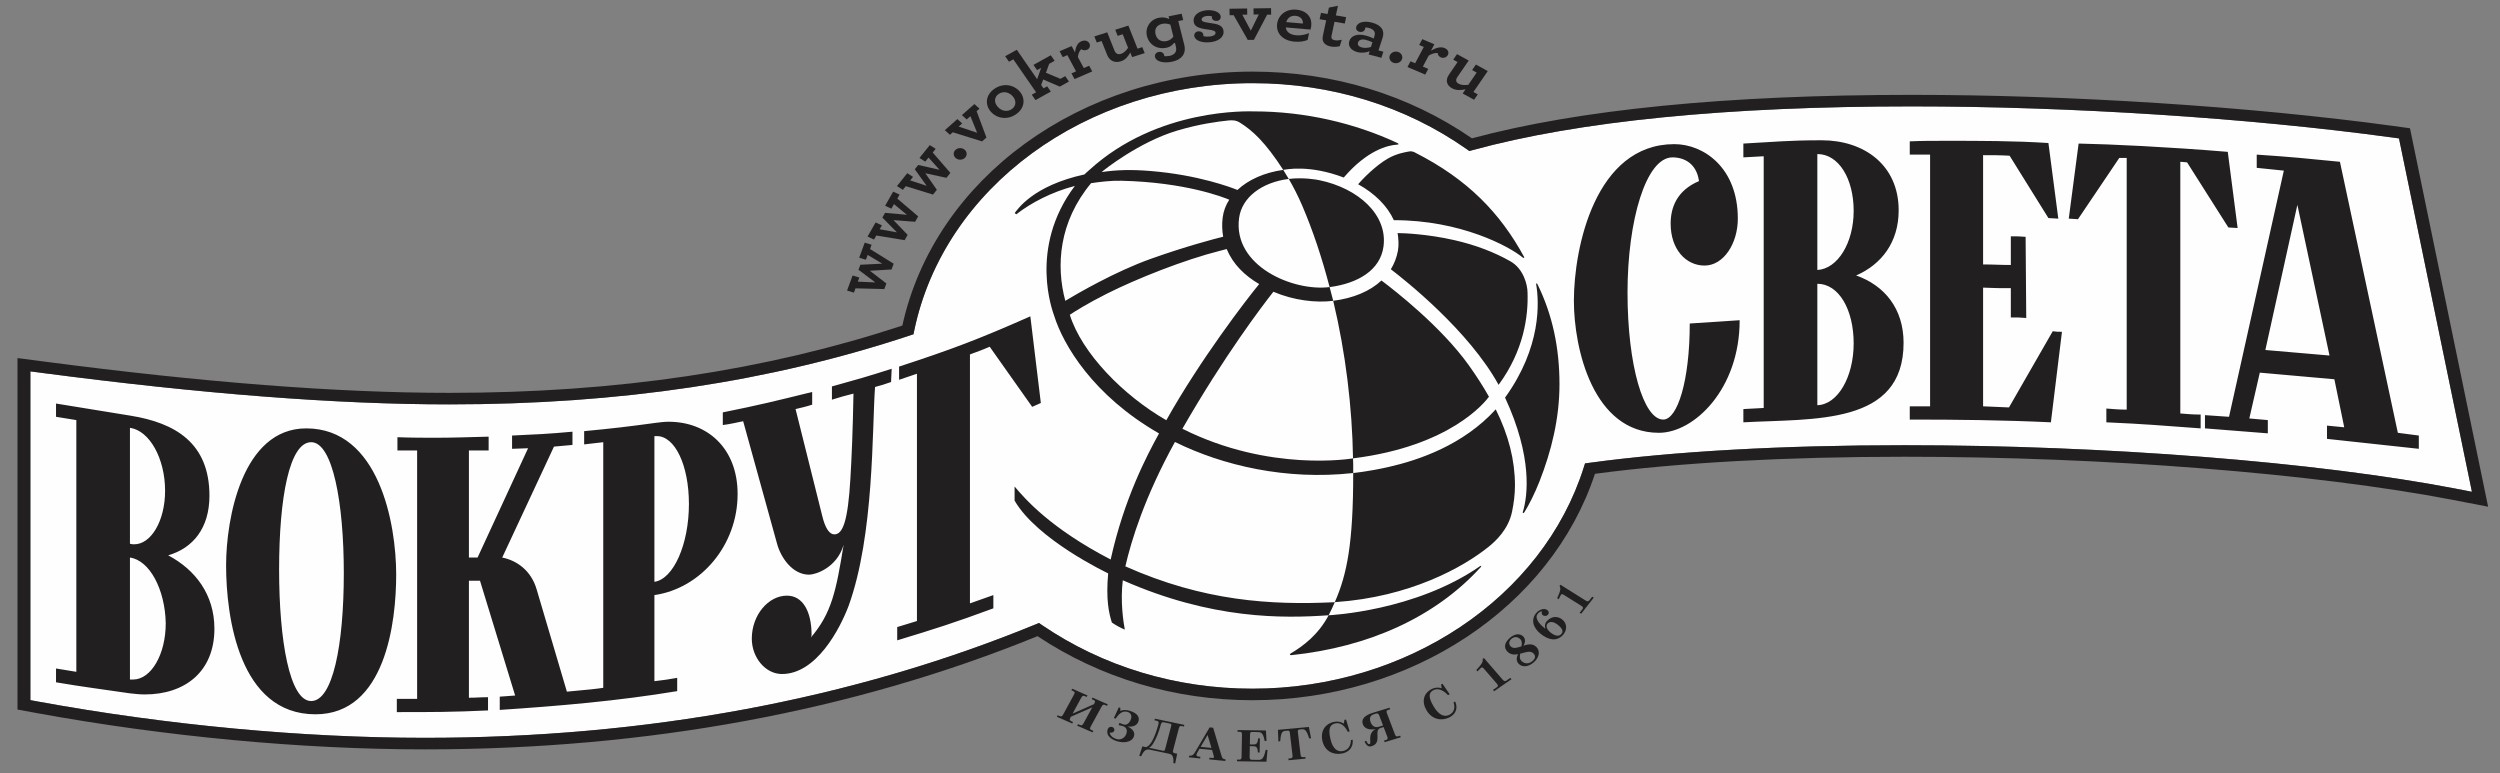 <?xml version="1.0" encoding="UTF-8" standalone="no"?>
<svg width="139px" height="43px" viewBox="0 0 139 43" version="1.1" xmlns="http://www.w3.org/2000/svg" xmlns:xlink="http://www.w3.org/1999/xlink">
    <rect x="0" y="0" width="139" height="43" fill="#808080" stroke="none"/>
    <!-- Generator: Sketch 3.8.3 (29802) - http://www.bohemiancoding.com/sketch -->
    <title>Group 30</title>
    <desc>Created with Sketch.</desc>
    <defs></defs>
    <g id="V2" stroke="none" stroke-width="1" fill="none" fill-rule="evenodd">
        <g id="Desktop-1240-Copy-3" transform="translate(-566, -1856)">
            <g id="Group-11" transform="translate(-7, 1523)">
                <g id="partners">
                    <g id="Group-14" transform="translate(0, 59)">
                        <g id="Group-72" transform="translate(571, 214.819)">
                            <g id="Group-33" transform="translate(2, 0)">
                                <g id="Group-30" transform="translate(0, 58.951)">
                                    <g id="Group-174" transform="translate(0, 3.992)">
                                        <path d="M59.892,36.586 L59.938,36.501 L60.039,36.545 C60.124,36.583 60.178,36.579 60.239,36.464 L60.73,35.565 L59.541,36.089 L59.511,36.145 C59.449,36.26 59.477,36.3 59.562,36.337 L59.66,36.38 L59.615,36.464 L58.764,36.092 L58.809,36.008 L58.908,36.051 C58.992,36.087 59.045,36.084 59.108,35.97 L59.718,34.85 C59.781,34.736 59.751,34.696 59.666,34.659 L59.568,34.616 L59.614,34.532 L60.465,34.904 L60.419,34.988 L60.321,34.944 C60.236,34.908 60.184,34.912 60.12,35.027 L59.636,35.915 L60.825,35.39 L60.849,35.344 C60.911,35.23 60.883,35.19 60.798,35.154 L60.697,35.11 L60.742,35.026 L61.594,35.398 L61.548,35.482 L61.45,35.439 C61.365,35.401 61.312,35.405 61.251,35.52 L60.641,36.639 C60.578,36.754 60.606,36.793 60.691,36.831 L60.791,36.874 L60.745,36.958 L59.892,36.586 Z" id="Fill-140" fill="#221F20"></path>
                                        <path d="M62.098,37.448 C61.829,37.363 61.446,37.15 61.6,36.76 C61.634,36.674 61.74,36.628 61.837,36.658 C61.933,36.689 61.984,36.784 61.95,36.87 C61.92,36.945 61.816,36.999 61.722,36.969 C61.715,36.967 61.705,36.964 61.698,36.959 C61.718,37.147 61.884,37.268 62.079,37.329 C62.294,37.397 62.527,37.285 62.616,37.058 C62.709,36.822 62.613,36.669 62.43,36.611 C62.397,36.601 62.303,36.574 62.194,36.555 L62.243,36.43 C62.341,36.477 62.434,36.507 62.465,36.518 C62.624,36.568 62.78,36.477 62.871,36.245 C62.957,36.028 62.868,35.877 62.701,35.824 C62.509,35.763 62.282,35.802 62.031,36.194 L61.932,36.163 L62.204,35.568 L62.293,35.596 L62.286,35.764 C62.434,35.699 62.623,35.698 62.825,35.762 C63.233,35.891 63.392,36.109 63.285,36.378 C63.212,36.565 62.993,36.675 62.683,36.627 C63.008,36.774 63.124,36.984 63.037,37.204 C62.917,37.508 62.475,37.567 62.098,37.448" id="Fill-142" fill="#221F20"></path>
                                        <path d="M65.12,36.595 C65.141,36.513 65.124,36.485 65.053,36.47 L64.705,36.397 C64.611,36.377 64.567,36.43 64.544,36.518 C64.426,36.968 64.275,37.324 64.116,37.58 C64.044,37.698 63.967,37.774 63.886,37.816 L64.658,37.978 C64.728,37.993 64.757,37.977 64.779,37.895 L65.12,36.595 Z M65.239,38.664 C65.266,38.267 65.159,38.18 64.997,38.146 L63.935,37.922 C63.766,37.887 63.625,37.906 63.446,38.287 L63.344,38.265 L63.515,37.737 L63.711,37.778 C63.915,37.75 64.186,37.355 64.413,36.491 C64.446,36.367 64.389,36.331 64.298,36.311 L64.188,36.288 L64.212,36.197 L65.851,36.542 L65.827,36.632 L65.718,36.61 C65.626,36.59 65.578,36.605 65.545,36.729 L65.223,37.959 C65.194,38.069 65.236,38.1 65.322,38.118 L65.45,38.145 L65.341,38.685 L65.239,38.664 Z" id="Fill-144" fill="#221F20"></path>
                                        <path d="M66.757,37.763 L67.357,37.823 L67.142,37.103 L66.757,37.763 Z M67.234,38.459 L67.245,38.366 L67.384,38.38 C67.451,38.386 67.49,38.378 67.495,38.33 C67.498,38.309 67.491,38.279 67.477,38.237 L67.391,37.938 L66.692,37.868 L66.567,38.089 C66.544,38.126 66.528,38.166 66.524,38.201 C66.517,38.255 66.55,38.296 66.64,38.304 L66.741,38.315 L66.73,38.408 L66.106,38.345 L66.118,38.252 L66.152,38.255 C66.275,38.268 66.359,38.203 66.434,38.076 L67.255,36.681 L67.452,36.701 L67.923,38.282 C67.961,38.409 68.018,38.443 68.101,38.452 L68.138,38.455 L68.127,38.549 L67.234,38.459 Z" id="Fill-146" fill="#221F20"></path>
                                        <path d="M69.623,36.935 C69.537,36.934 69.504,36.95 69.502,37.085 L69.492,37.628 L69.69,37.631 C69.838,37.634 69.938,37.587 69.949,37.293 L70.049,37.295 L70.034,38.077 L69.935,38.075 C69.935,37.778 69.836,37.73 69.689,37.727 L69.49,37.724 L69.479,38.33 C69.477,38.457 69.522,38.482 69.616,38.483 L69.908,38.488 C70.131,38.491 70.255,38.491 70.37,37.932 L70.474,37.934 L70.414,38.589 L68.777,38.565 L68.779,38.471 L68.889,38.472 C68.983,38.474 69.029,38.451 69.031,38.323 L69.054,37.078 C69.056,36.951 69.011,36.926 68.917,36.925 L68.807,36.923 L68.809,36.83 L70.386,36.853 L70.419,37.433 L70.314,37.432 C70.229,36.951 70.095,36.943 69.918,36.94 L69.623,36.935 Z" id="Fill-148" fill="#221F20"></path>
                                        <path d="M72.791,37.296 C72.647,36.836 72.55,36.769 72.383,36.785 L72.26,36.798 C72.171,36.806 72.147,36.826 72.163,36.959 L72.311,38.198 C72.325,38.324 72.374,38.343 72.466,38.335 L72.576,38.325 L72.587,38.418 L71.644,38.507 L71.633,38.414 L71.743,38.404 C71.837,38.395 71.879,38.367 71.864,38.24 L71.718,37.001 C71.701,36.868 71.675,36.854 71.588,36.862 L71.463,36.873 C71.296,36.889 71.215,36.972 71.181,37.449 L71.078,37.459 L71.053,36.818 L72.772,36.655 L72.895,37.286 L72.791,37.296 Z" id="Fill-150" fill="#221F20"></path>
                                        <path d="M74.616,38.134 C74.144,38.226 73.668,38.016 73.531,37.452 C73.399,36.908 73.658,36.474 74.196,36.369 C74.369,36.335 74.567,36.371 74.72,36.471 L74.747,36.264 L74.841,36.246 L75.042,36.905 L74.938,36.925 C74.709,36.468 74.431,36.421 74.258,36.455 C73.982,36.509 73.819,36.695 73.977,37.346 C74.11,37.895 74.377,38.053 74.657,37.998 C74.94,37.943 75.112,37.724 75.108,37.387 L75.209,37.367 C75.255,37.881 74.897,38.08 74.616,38.134" id="Fill-152" fill="#221F20"></path>
                                        <path d="M76.686,36.019 C76.641,35.9 76.579,35.892 76.499,35.915 L76.365,35.957 C76.174,36.014 76.13,36.19 76.206,36.391 C76.287,36.605 76.444,36.712 76.663,36.646 L76.897,36.574 L76.686,36.019 Z M76.985,37.503 L76.952,37.414 L77.056,37.383 C77.147,37.355 77.179,37.319 77.134,37.198 L76.93,36.664 L76.753,36.718 C76.353,36.84 76.883,37.54 76.257,37.729 C76.104,37.776 75.978,37.713 75.869,37.461 L75.968,37.431 C76.038,37.593 76.085,37.627 76.146,37.608 C76.288,37.565 75.99,37.041 76.483,36.769 C76.121,36.846 75.865,36.739 75.781,36.52 C75.654,36.183 75.934,35.988 76.382,35.853 L77.259,35.585 L77.293,35.675 L77.189,35.706 C77.099,35.733 77.064,35.767 77.111,35.89 L77.558,37.07 C77.604,37.19 77.656,37.199 77.744,37.172 L77.849,37.141 L77.883,37.23 L76.985,37.503 Z" id="Fill-154" fill="#221F20"></path>
                                        <path d="M80.578,36.128 C80.153,36.334 79.63,36.252 79.323,35.745 C79.026,35.255 79.14,34.773 79.624,34.538 C79.779,34.462 79.981,34.446 80.159,34.504 L80.121,34.299 L80.205,34.258 L80.604,34.841 L80.51,34.887 C80.147,34.505 79.866,34.53 79.71,34.605 C79.463,34.725 79.364,34.946 79.719,35.531 C80.018,36.025 80.322,36.109 80.575,35.987 C80.83,35.863 80.927,35.611 80.816,35.287 L80.908,35.243 C81.113,35.725 80.83,36.005 80.578,36.128" id="Fill-156" fill="#221F20"></path>
                                        <path d="M83.55,34.03 C83.637,34.131 83.69,34.125 83.764,34.073 L83.974,33.927 L84.039,34.001 L83.074,34.67 L83.011,34.597 L83.221,34.45 C83.295,34.398 83.314,34.355 83.228,34.254 L82.514,33.428 C82.441,33.345 82.403,33.328 82.358,33.36 C82.348,33.367 82.341,33.375 82.319,33.393 L82.147,33.568 L82.083,33.493 C82.448,33.106 82.456,32.994 82.437,32.873 L82.507,32.824 L83.55,34.03 Z" id="Fill-158" fill="#221F20"></path>
                                        <path d="M84.525,32.583 C84.486,32.746 84.487,32.887 84.606,32.998 C84.784,33.168 85.021,33.149 85.2,32.997 C85.371,32.852 85.403,32.703 85.249,32.558 C85.078,32.396 84.81,32.51 84.525,32.583 M84.594,32.173 C84.633,32.003 84.617,31.859 84.524,31.772 C84.36,31.616 84.183,31.634 84.033,31.761 C83.912,31.864 83.856,32.045 84.003,32.184 C84.149,32.322 84.36,32.252 84.594,32.173 M84.708,32.136 C84.951,32.059 85.203,32.004 85.406,32.196 C85.68,32.454 85.554,32.829 85.272,33.069 C84.968,33.327 84.648,33.343 84.456,33.161 C84.339,33.051 84.269,32.879 84.404,32.609 C84.202,32.648 84.001,32.646 83.827,32.483 C83.565,32.235 83.676,31.934 83.967,31.688 C84.224,31.47 84.506,31.45 84.683,31.617 C84.801,31.729 84.838,31.903 84.708,32.136" id="Fill-160" fill="#221F20"></path>
                                        <path d="M86.6,30.967 C86.394,30.807 86.183,30.768 86.052,30.903 C85.915,31.045 86.019,31.258 86.213,31.408 C86.469,31.606 86.666,31.637 86.802,31.496 C86.913,31.381 86.931,31.223 86.6,30.967 M86.885,31.559 C86.531,31.924 86.091,31.815 85.671,31.49 C85.236,31.153 85.085,30.662 85.448,30.286 C85.582,30.147 85.85,30.017 86.037,30.163 C86.127,30.233 86.135,30.346 86.061,30.423 C85.99,30.496 85.862,30.507 85.778,30.442 C85.715,30.393 85.698,30.31 85.739,30.23 C85.639,30.23 85.566,30.293 85.519,30.341 C85.317,30.55 85.48,30.856 85.927,31.202 C85.876,31.064 85.885,30.896 86.017,30.759 C86.308,30.458 86.638,30.511 86.849,30.673 C87.153,30.909 87.142,31.291 86.885,31.559" id="Fill-162" fill="#221F20"></path>
                                        <path d="M88.156,29.624 C88.272,29.697 88.32,29.677 88.375,29.609 L88.527,29.413 L88.612,29.467 L87.914,30.361 L87.828,30.307 L87.98,30.113 C88.034,30.043 88.039,29.996 87.922,29.923 L86.968,29.325 C86.871,29.264 86.829,29.258 86.797,29.3 C86.789,29.31 86.786,29.319 86.771,29.341 L86.664,29.554 L86.578,29.5 C86.799,29.034 86.769,28.925 86.711,28.814 L86.762,28.75 L88.156,29.624 Z" id="Fill-164" fill="#221F20"></path>
                                        <path d="M50.599,14.886 L50.79,14.822 L50.826,14.644 C52.473,6.66 60.384,0.864 69.639,0.862 C74.016,0.862 78.134,2.13 81.549,4.531 L81.696,4.634 L81.875,4.585 C87.77,2.972 95.99,2.153 106.306,2.153 C115.095,2.153 125.055,2.797 132.951,3.874 C132.951,3.874 133.188,3.907 133.384,3.934 C133.473,4.362 137.255,22.689 137.439,23.581 C137.017,23.5 136.529,23.405 136.529,23.405 C128.785,21.917 117.046,20.992 105.894,20.992 C99.114,20.992 93.049,21.331 88.355,21.973 L88.127,22.003 L88.064,22.203 C85.783,29.46 78.206,34.529 69.639,34.529 C65.383,34.529 61.336,33.307 57.935,30.993 L57.765,30.876 L57.57,30.957 C47.373,35.14 35.951,37.261 23.623,37.261 C16.789,37.261 9.254,36.547 2.182,35.257 C2.182,35.257 1.912,35.208 1.688,35.166 L1.688,16.887 C2.016,16.931 2.394,16.979 2.394,16.979 C11.164,18.129 18.676,18.723 24.993,18.721 C34.443,18.721 42.819,17.466 50.599,14.886" id="Fill-166" fill="#FEFEFE"></path>
                                        <path d="M50.599,14.886 L50.79,14.822 L50.826,14.644 C52.473,6.66 60.385,0.864 69.639,0.862 C74.016,0.862 78.135,2.13 81.549,4.531 L81.696,4.634 L81.875,4.585 C87.771,2.972 95.99,2.153 106.305,2.153 C115.094,2.153 125.055,2.797 132.952,3.875 C132.952,3.875 133.188,3.907 133.384,3.934 C133.473,4.362 137.254,22.689 137.439,23.581 C137.017,23.5 136.529,23.405 136.529,23.405 C128.785,21.917 117.046,20.992 105.894,20.992 C99.114,20.992 93.049,21.331 88.355,21.973 L88.128,22.003 L88.065,22.203 C85.784,29.46 78.206,34.529 69.639,34.529 C65.383,34.529 61.336,33.307 57.935,30.993 L57.765,30.876 L57.57,30.958 C47.373,35.14 35.951,37.261 23.623,37.261 C16.79,37.261 9.255,36.547 2.182,35.257 C2.182,35.257 1.913,35.208 1.689,35.166 L1.689,16.887 C2.017,16.931 2.395,16.979 2.395,16.979 C11.164,18.129 18.676,18.723 24.993,18.721 C34.443,18.721 42.819,17.466 50.599,14.886 M50.171,14.34 C42.522,16.854 34.286,18.081 24.993,18.081 L24.993,18.411 L24.993,18.081 C18.711,18.082 11.233,17.49 2.498,16.346 L0.972,16.146 L0.972,35.688 L2.038,35.885 C9.159,37.185 16.742,37.903 23.623,37.903 C35.983,37.903 47.441,35.783 57.686,31.609 C61.176,33.931 65.299,35.17 69.639,35.17 C78.443,35.17 86.232,30.003 88.679,22.582 C93.309,21.963 99.246,21.633 105.894,21.633 C116.999,21.633 128.68,22.552 136.378,24.032 L138.339,24.411 L133.995,3.369 L133.059,3.24 C125.13,2.158 115.129,1.512 106.305,1.512 C96.016,1.512 87.791,2.327 81.84,3.929 C78.327,1.506 74.115,0.22 69.639,0.22 C60.113,0.222 51.966,6.15 50.171,14.34" id="Fill-168" fill="#221F20"></path>
                                        <path d="M112.624,9.406 C112.315,9.377 112.144,9.377 111.802,9.377 L111.802,10.971 C111.186,10.971 110.878,10.941 110.26,10.941 L110.26,4.865 C110.774,4.865 111.186,4.865 111.734,4.896 L113.892,8.363 L114.442,8.394 L113.892,4.19 C112.007,4.067 110.088,4.067 108.17,4.067 C107.519,4.067 106.833,4.067 106.183,4.097 L106.183,4.835 L107.313,4.835 L107.313,18.829 L106.183,18.829 L106.183,19.566 C108.821,19.566 111.425,19.595 114.029,19.719 L114.645,14.686 C114.442,14.686 114.338,14.686 114.132,14.655 L111.699,18.891 L110.26,18.829 L110.26,12.23 C110.878,12.26 111.186,12.26 111.802,12.26 L111.802,13.887 C112.144,13.887 112.315,13.887 112.659,13.918 L112.624,9.406 Z M49.989,17.355 L50.982,17.018 L50.982,30.767 L49.885,31.103 L49.885,31.841 C52.01,31.196 53.073,30.859 55.231,30.061 L55.231,29.325 L53.929,29.785 L53.929,15.944 C54.34,15.79 54.615,15.698 55.026,15.515 L57.39,18.859 L57.871,18.644 L57.287,13.826 C54.374,15.115 52.9,15.668 49.989,16.62 L49.989,17.355 Z M127.734,7.627 L129.52,16.005 L125.954,15.698 L127.734,7.627 Z M117.113,19.719 C119.203,19.81 120.265,19.902 122.356,20.056 L122.356,19.288 C121.909,19.288 121.637,19.258 121.225,19.227 L121.225,5.233 L121.601,5.264 L123.897,8.885 L124.412,8.916 L123.864,4.681 C120.54,4.404 117.284,4.252 115.571,4.22 L115.023,8.394 L115.536,8.425 L117.833,5.018 L118.245,5.018 L118.245,19.013 C117.764,19.013 117.559,18.982 117.113,18.953 L117.113,19.719 Z M125.474,5.57 L126.981,5.725 L123.934,19.412 L122.596,19.32 L122.596,20.056 L126.091,20.332 L126.091,19.595 L125.062,19.504 L125.645,16.957 L129.791,17.325 L130.339,19.995 L129.381,19.902 L129.381,20.639 L134.486,21.192 L134.486,20.454 L133.32,20.302 L130.1,5.233 C128.249,5.048 127.324,4.957 125.474,4.835 L125.474,5.57 Z M19.116,28.097 C19.116,32.118 18.499,35.216 17.3,35.216 C16.102,35.216 15.518,31.841 15.518,27.912 C15.518,23.861 16.102,20.824 17.3,20.824 C18.499,20.824 19.116,24.199 19.116,28.097 L19.116,28.097 Z M22.028,28.19 C22.028,25.334 21.07,20.056 17.026,20.056 C13.461,20.056 12.571,25.09 12.571,27.667 C12.571,30.521 13.291,35.953 17.54,35.953 C21.446,35.953 22.028,30.798 22.028,28.19 L22.028,28.19 Z M38.304,24.261 C38.304,26.501 37.447,28.434 36.385,28.588 L36.385,20.486 L36.524,20.486 C37.516,20.486 38.304,22.082 38.304,24.261 L38.304,24.261 Z M22.097,21.284 L23.192,21.284 L23.192,35.094 L22.063,35.094 L22.063,35.831 C24.084,35.831 25.113,35.831 27.134,35.738 L27.134,35.002 C26.688,35.002 26.518,35.032 26.072,35.032 L26.072,28.526 L26.688,28.526 L28.642,34.909 L27.786,34.972 L27.786,35.709 C31.041,35.493 34.33,35.216 37.652,34.665 L37.652,33.927 C37.14,34.02 36.9,34.05 36.385,34.112 L36.385,29.325 C38.954,28.955 41.011,26.563 41.011,23.708 C41.011,21.16 39.332,19.687 37.174,19.687 C36.934,19.687 36.693,19.719 36.454,19.749 C34.878,19.964 34.09,20.056 32.479,20.21 L32.479,20.947 L33.541,20.824 L33.541,34.48 C33.131,34.542 32.856,34.572 31.519,34.694 L29.84,29.017 C29.533,27.943 28.711,27.392 27.923,27.238 L30.801,21.069 L31.829,20.977 L31.829,20.24 C30.492,20.363 29.807,20.393 28.471,20.454 L28.471,21.192 L29.361,21.16 L26.553,27.238 L26.072,27.238 L26.072,21.284 L27.168,21.284 L27.168,20.516 C25.97,20.547 25.146,20.577 24.221,20.577 C23.604,20.577 22.919,20.577 22.097,20.547 L22.097,21.284 Z M103.064,7.964 C103.064,9.744 102.173,11.187 101.044,11.249 L101.044,4.803 C102.242,4.803 103.064,6.185 103.064,7.964 L103.064,7.964 Z M103.064,15.33 C103.064,17.203 102.173,18.737 101.044,18.767 L101.044,12.016 C102.242,12.016 103.064,13.457 103.064,15.33 L103.064,15.33 Z M96.931,4.988 L98.062,4.926 L98.062,18.921 L96.931,18.982 L96.931,19.719 C100.872,19.504 105.839,19.902 105.839,15.3 C105.839,13.396 104.778,12.107 103.201,11.554 C104.606,10.941 105.566,9.714 105.566,7.933 C105.566,5.417 103.649,4.037 101.283,4.037 C99.467,4.037 98.645,4.128 96.931,4.22 L96.931,4.988 Z M9.215,30.89 C9.215,32.639 8.391,34.02 7.398,34.02 L7.225,34.02 L7.225,27.238 C8.323,27.392 9.179,29.017 9.215,30.89 L9.215,30.89 Z M3.115,19.412 L4.244,19.595 L4.244,33.591 L3.115,33.406 L3.115,34.174 C4.724,34.449 5.581,34.542 7.225,34.788 C7.501,34.818 7.775,34.849 8.048,34.849 C10.276,34.849 11.921,33.591 11.921,31.196 C11.921,29.294 10.859,27.912 9.351,27.115 C10.721,26.716 11.645,25.611 11.645,23.801 C11.645,20.854 9.727,19.749 7.261,19.35 L3.115,18.675 L3.115,19.412 Z M9.179,23.524 C9.179,25.212 8.391,26.501 7.466,26.501 C7.398,26.501 7.328,26.501 7.225,26.471 L7.225,20.025 C8.323,20.179 9.179,21.744 9.179,23.524 L9.179,23.524 Z M92.477,19.566 C91.381,19.566 90.49,16.558 90.49,12.507 C90.49,8.487 91.518,4.988 92.99,4.988 C93.641,4.988 94.327,5.325 94.464,6.307 C93.23,6.829 92.888,7.781 92.888,8.671 C92.888,10.112 93.745,11.003 94.773,11.003 C95.835,11.003 96.623,9.775 96.623,8.394 C96.623,5.54 94.704,4.252 93.093,4.252 C88.707,4.252 87.508,9.99 87.508,12.967 C87.508,15.606 88.572,20.302 92.236,20.302 C94.19,20.302 96.725,17.878 96.725,14.042 L93.95,14.225 C93.95,17.417 93.265,19.566 92.477,19.566 L92.477,19.566 Z M45.157,18.031 C43.171,18.522 42.176,18.767 40.188,19.166 L40.188,19.871 C40.634,19.81 40.874,19.749 41.32,19.658 L43.205,26.471 C43.411,27.238 44.061,28.19 44.985,28.19 C45.328,28.19 46.528,27.821 46.905,26.532 C46.493,29.048 46.255,30.337 45.054,31.718 C45.09,31.687 45.123,31.596 45.123,31.534 C45.123,30.245 44.643,29.356 43.752,29.356 C42.724,29.356 41.8,30.429 41.8,31.748 C41.8,32.792 42.552,33.713 43.478,33.713 C45.398,33.713 46.699,31.196 47.178,29.938 C48.618,25.978 48.482,20.056 48.653,17.754 C48.996,17.663 49.2,17.602 49.543,17.478 L49.577,16.742 C48.24,17.171 47.59,17.355 46.255,17.724 L46.255,18.46 C46.733,18.307 46.972,18.246 47.453,18.123 C47.418,20.148 47.351,21.683 47.282,22.849 C47.145,25.182 46.869,25.949 46.391,25.949 C46.116,25.949 45.877,25.611 45.704,24.874 L44.233,18.982 C44.609,18.891 44.78,18.859 45.157,18.737 L45.157,18.031 Z" id="Fill-170" fill="#221F20"></path>
                                        <path d="M59.481,13.74 C59.769,13.548 60.461,13.112 61.534,12.571 C63.21,11.727 65.856,10.678 67.847,10.178 C67.994,10.141 68.109,10.11 68.204,10.085 C68.552,10.924 69.199,11.558 70.011,12.032 C69.316,12.87 66.723,16.248 64.847,19.603 C62.457,18.23 60.15,15.876 59.481,13.74 M60.665,6.422 C61.179,6.347 61.752,6.274 62.351,6.288 C65.929,6.371 68.046,7.215 68.346,7.342 C68.152,7.644 68.026,7.975 67.981,8.33 C67.932,8.711 67.95,9.065 68.008,9.399 C67.497,9.526 65.934,9.936 63.997,10.625 C62.003,11.334 59.866,12.581 59.231,12.963 C58.706,11.011 58.872,8.575 60.665,6.422 M62.57,27.728 C62.9,26.287 63.64,23.872 65.327,20.811 C67.993,22.129 71.522,22.947 75.211,22.541 C75.219,22.54 75.231,22.539 75.239,22.538 C75.239,22.38 75.24,22.227 75.239,22.062 C75.238,21.95 75.231,21.834 75.228,21.723 C75.208,21.726 70.612,22.523 65.741,20.077 C68.084,15.996 70.198,13.224 70.799,12.461 C70.802,12.461 70.805,12.463 70.805,12.462 C71.943,12.946 73.179,13.084 74.121,12.964 C74.123,12.964 74.125,12.964 74.127,12.963 C74.065,12.706 73.993,12.455 73.926,12.199 C71.886,12.457 68.538,11.02 68.893,8.362 C69.048,7.201 70.168,6.373 71.655,6.186 C71.554,6.011 71.451,5.844 71.348,5.684 C70.315,5.827 69.413,6.224 68.802,6.8 C68.476,6.668 66.634,5.961 63.952,5.744 C62.924,5.659 62.064,5.68 61.251,5.806 C61.351,5.706 63.333,4.131 65.448,3.5 C66.68,3.132 67.703,2.997 68.329,2.933 C68.472,2.928 68.699,2.897 68.951,3.064 C69.637,3.493 70.343,4.133 71.348,5.684 C71.478,5.666 72.784,5.374 74.712,6.109 C76.02,4.584 77.175,4.308 77.674,4.282 C77.814,4.275 77.758,4.218 77.689,4.186 C75.325,3.083 72.553,2.431 69.716,2.431 C69.477,2.431 64.38,2.21 60.574,5.683 C60.469,5.779 60.389,5.838 60.294,5.937 C57.437,6.562 56.582,7.873 56.416,8.084 L56.507,8.153 C57.304,7.527 58.487,6.903 59.761,6.577 C57.146,10.048 58.564,13.643 58.609,13.785 C59.11,15.399 60.765,18.228 64.442,20.337 C63.764,21.57 62.502,23.957 61.753,27.347 C58.406,25.607 57.008,23.997 56.411,23.287 L56.411,24.071 C57.661,26.242 61.571,28.097 61.614,28.117 C61.483,29.566 61.653,30.329 61.82,30.852 C61.953,30.95 62.325,31.164 62.54,31.245 C62.456,30.806 62.285,29.655 62.428,28.501 C67.388,30.69 71.332,30.623 73.872,30.447 C73.985,30.24 74.14,29.888 74.215,29.718 C74.202,29.719 74.19,29.721 74.178,29.722 C70.674,29.887 66.928,29.67 62.57,27.728 M85.48,12.033 C85.457,11.988 85.399,11.978 85.409,12.035 C85.581,13.029 85.71,15.535 83.681,18.345 C85.208,21.633 84.951,23.8 84.667,24.711 C84.653,24.763 84.698,24.812 84.766,24.702 C84.999,24.329 85.338,23.663 85.596,23.004 C86.26,21.31 86.707,19.507 86.707,17.604 C86.707,15.591 86.324,13.749 85.48,12.033 M73.926,12.199 C73.936,12.198 73.946,12.198 73.955,12.197 C75.5,11.989 76.741,11.263 76.922,9.95 C77.164,8.192 75.534,6.704 73.345,6.254 C73.2,6.224 72.464,6.089 71.655,6.186 C71.91,6.624 72.158,7.104 72.392,7.645 C73.008,9.074 73.512,10.614 73.926,12.199 M77.188,22.206 C76.06,22.461 75.248,22.536 75.239,22.538 C75.24,26.452 74.894,28.173 74.215,29.718 L74.215,29.719 C74.232,29.717 74.248,29.716 74.266,29.714 C78.376,29.431 81.339,27.792 82.777,26.631 C83.139,26.339 83.866,25.681 84.071,24.686 C84.167,24.219 84.232,23.727 84.232,23.233 C84.232,21.821 83.874,20.424 83.163,18.999 C81.362,20.978 78.895,21.82 77.188,22.206 M82.787,18.296 C82.459,17.715 82.085,17.134 81.67,16.552 C80.135,14.404 77.56,12.398 76.809,11.834 C76.163,12.437 75.241,12.817 74.143,12.96 C74.137,12.961 74.133,12.962 74.127,12.963 C74.822,15.869 75.182,18.901 75.228,21.723 C80.682,21.044 82.598,18.552 82.787,18.296 M71.772,32.564 C71.657,32.64 71.75,32.669 71.809,32.664 C76.073,32.216 79.782,30.571 82.329,27.771 C82.387,27.703 82.341,27.683 82.293,27.715 C78.683,30.225 73.92,30.445 73.872,30.447 C73.292,31.541 72.444,32.167 71.772,32.564 M75.511,6.481 C76.44,6.994 77.138,7.691 77.498,8.48 C81.194,8.475 83.909,9.927 84.665,10.558 C84.723,10.6 84.771,10.575 84.738,10.519 C83.4,8.063 81.597,6.212 78.721,4.743 C78.659,4.708 78.522,4.629 78.363,4.657 C78.126,4.698 77.665,4.773 77.184,5.043 C76.479,5.441 75.736,6.217 75.511,6.481 M83.976,10.765 C83.086,10.262 82.07,9.866 80.858,9.589 C79.348,9.244 78.016,9.199 77.707,9.197 C77.755,9.501 77.782,9.864 77.725,10.178 C77.655,10.561 77.518,10.902 77.331,11.209 C78.149,11.833 81.677,14.636 83.322,17.635 C84.731,15.719 84.978,13.801 84.931,12.495 C84.927,12.087 84.718,11.183 83.976,10.765" id="Fill-172" fill="#221F20"></path>
                                    </g>
                                    <g id="Group-29" transform="translate(47, 0)" fill="#221F20">
                                        <polygon id="Fill-175" points="0.566 16.261 0.478 16.499 0.096 16.386 0.405 15.548 0.779 15.66 0.694 15.89 1.668 15.932 0.731 15.229 0.834 14.95 2.053 14.89 1.243 14.403 1.144 14.671 0.77 14.56 1.079 13.723 1.461 13.836 1.373 14.074 2.687 14.892 2.569 15.213 1.364 15.284 2.282 15.99 2.167 16.302"></polygon>
                                        <polygon id="Fill-176" points="1.722 13.324 1.595 13.548 1.236 13.383 1.684 12.599 2.034 12.759 1.911 12.976 2.868 13.149 2.06 12.327 2.209 12.065 3.425 12.172 2.706 11.58 2.563 11.832 2.213 11.671 2.66 10.886 3.018 11.05 2.891 11.273 4.051 12.261 3.88 12.561 2.677 12.468 3.465 13.29 3.298 13.583"></polygon>
                                        <polygon id="Fill-177" points="3.361 10.582 3.198 10.785 2.871 10.575 3.445 9.859 3.764 10.065 3.606 10.262 4.523 10.562 3.862 9.64 4.053 9.402 5.237 9.671 4.626 8.99 4.442 9.219 4.123 9.013 4.696 8.297 5.023 8.507 4.86 8.711 5.841 9.843 5.622 10.117 4.448 9.863 5.089 10.782 4.875 11.049"></polygon>
                                        <path d="M6.151,9.029 C5.999,8.911 5.984,8.706 6.114,8.574 C6.244,8.441 6.472,8.427 6.624,8.546 C6.772,8.662 6.787,8.867 6.657,8.999 C6.527,9.132 6.299,9.145 6.151,9.029" id="Fill-178"></path>
                                        <polygon id="Fill-180" points="5.975 7.584 5.816 7.724 5.534 7.468 6.23 6.851 6.498 7.094 6.302 7.267 7.329 7.613 6.955 6.689 6.75 6.871 6.482 6.629 7.176 6.015 7.459 6.272 7.3 6.412 7.846 7.877 7.604 8.092"></polygon>
                                        <path d="M8.274,5.178 C8.771,4.825 9.358,4.934 9.689,5.31 C10.015,5.678 9.996,6.225 9.506,6.573 C9.008,6.926 8.421,6.816 8.09,6.441 C7.765,6.072 7.783,5.525 8.274,5.178 M9.305,5.581 C9.088,5.336 8.765,5.285 8.521,5.457 C8.277,5.63 8.257,5.924 8.474,6.169 C8.691,6.415 9.015,6.466 9.259,6.294 C9.502,6.121 9.522,5.827 9.305,5.581" id="Fill-181"></path>
                                        <polygon id="Fill-183" points="10.366 5.495 10.608 5.362 9.341 3.529 9.099 3.662 8.887 3.356 9.534 2.997 10.665 4.633 10.888 4.003 10.661 4.128 10.461 3.838 11.424 3.303 11.636 3.61 11.335 3.777 11.154 4.275 11.958 4.612 12.226 4.463 12.434 4.763 11.924 5.046 11.001 4.649 10.889 4.956 11.018 5.143 11.223 5.03 11.426 5.322 10.573 5.795"></polygon>
                                        <g id="Group-192" transform="translate(11, 0.253)">
                                            <path d="M1.573,4.056 L1.829,3.945 L1.344,3.042 L1.088,3.153 L0.913,2.828 L1.583,2.539 L1.771,2.889 C1.804,2.618 1.894,2.37 2.115,2.275 C2.328,2.183 2.497,2.254 2.571,2.392 C2.641,2.523 2.585,2.681 2.444,2.742 C2.314,2.798 2.191,2.768 2.117,2.713 C2.016,2.805 1.939,2.985 1.932,3.154 L2.258,3.76 L2.558,3.631 L2.728,3.949 L1.744,4.373 L1.573,4.056 Z" id="Fill-184"></path>
                                            <path d="M3.248,2.256 L2.981,2.341 L2.846,2.002 L3.562,1.774 L3.962,2.781 C4.032,2.957 4.157,3.026 4.33,2.97 C4.487,2.921 4.62,2.787 4.721,2.635 L4.423,1.882 L4.143,1.971 L4.008,1.632 L4.737,1.399 L5.247,2.683 L5.513,2.598 L5.646,2.93 L4.946,3.153 L4.843,2.895 C4.731,3.101 4.59,3.299 4.327,3.384 C3.965,3.499 3.683,3.348 3.554,3.023 L3.248,2.256 Z" id="Fill-186"></path>
                                            <path d="M7.316,2.314 C7.207,2.469 7.08,2.587 6.833,2.637 C6.359,2.733 5.899,2.486 5.772,1.988 C5.652,1.511 5.947,1.062 6.434,0.964 C6.671,0.915 6.864,0.965 7.011,1.035 L6.973,0.886 L7.699,0.74 L7.787,1.091 L7.511,1.147 L7.846,2.472 C7.968,2.961 7.696,3.302 7.162,3.41 C6.66,3.512 6.277,3.385 6.218,3.151 C6.189,3.032 6.258,2.899 6.412,2.867 C6.556,2.838 6.694,2.906 6.726,3.032 C6.731,3.051 6.734,3.083 6.734,3.099 C6.816,3.106 6.912,3.107 7.022,3.085 C7.303,3.028 7.455,2.865 7.378,2.556 L7.316,2.314 Z M7.072,1.348 C6.942,1.294 6.788,1.269 6.622,1.303 C6.335,1.36 6.17,1.571 6.25,1.888 C6.327,2.194 6.579,2.319 6.864,2.261 C7.021,2.229 7.146,2.136 7.24,2.013 L7.072,1.348 Z" id="Fill-188"></path>
                                            <path d="M9.259,2.008 C9.45,1.989 9.599,1.914 9.583,1.789 C9.571,1.704 9.482,1.662 9.182,1.622 C8.641,1.552 8.405,1.464 8.367,1.172 C8.332,0.907 8.539,0.605 9.073,0.549 C9.438,0.511 9.836,0.632 9.869,0.884 C9.887,1.02 9.804,1.123 9.665,1.138 C9.513,1.154 9.398,1.084 9.381,0.955 C9.378,0.928 9.375,0.905 9.38,0.88 C9.299,0.862 9.201,0.856 9.106,0.865 C8.893,0.888 8.8,0.984 8.812,1.074 C8.824,1.171 8.939,1.21 9.239,1.249 C9.709,1.311 9.987,1.385 10.027,1.692 C10.074,2.05 9.725,2.279 9.296,2.323 C8.805,2.375 8.433,2.221 8.401,1.976 C8.385,1.851 8.475,1.736 8.623,1.72 C8.753,1.707 8.889,1.771 8.908,1.919 C8.911,1.942 8.91,1.966 8.909,1.99 C9,2.012 9.124,2.022 9.259,2.008" id="Fill-190"></path>
                                        </g>
                                        <polygon id="Fill-193" points="21.59 1.073 21.367 1.077 21.36 0.716 22.34 0.702 22.346 1.043 22.071 1.047 22.546 1.933 22.989 1.033 22.701 1.038 22.694 0.697 23.67 0.683 23.676 1.044 23.453 1.046 22.717 2.445 22.376 2.449"></polygon>
                                        <g id="Group-206" transform="translate(24, 0.253)">
                                            <path d="M1.704,2.198 C1.492,2.286 1.243,2.315 0.965,2.291 C0.342,2.238 -0.051,1.849 0.006,1.319 C0.058,0.836 0.48,0.463 1.068,0.514 C1.677,0.567 1.956,0.96 1.907,1.413 C1.9,1.479 1.882,1.564 1.863,1.621 L0.487,1.502 C0.524,1.773 0.755,1.911 1.073,1.939 C1.303,1.958 1.55,1.913 1.784,1.819 L1.704,2.198 Z M1.442,1.286 C1.458,1.051 1.305,0.881 1.027,0.856 C0.818,0.839 0.597,0.929 0.515,1.206 L1.442,1.286 Z" id="Fill-194"></path>
                                            <path d="M2.736,1.108 L2.371,1.045 L2.447,0.692 L2.812,0.755 L2.887,0.4 L3.389,0.299 L3.275,0.834 L3.846,0.932 L3.77,1.285 L3.199,1.187 L3.032,1.972 C3.003,2.106 3.061,2.188 3.216,2.215 C3.336,2.235 3.482,2.216 3.604,2.189 L3.488,2.545 C3.346,2.58 3.187,2.596 3.016,2.567 C2.689,2.511 2.475,2.327 2.551,1.972 L2.736,1.108 Z" id="Fill-196"></path>
                                            <path d="M5.155,2.825 C4.971,2.898 4.717,2.939 4.469,2.874 C4.154,2.792 3.923,2.564 4.023,2.255 C4.124,1.947 4.487,1.838 4.924,1.953 C5.113,2.001 5.282,2.07 5.376,2.119 L5.419,1.987 C5.502,1.732 5.359,1.596 5.099,1.528 C5.019,1.508 4.957,1.503 4.91,1.508 C4.911,1.532 4.907,1.572 4.899,1.595 C4.859,1.719 4.721,1.781 4.582,1.744 C4.443,1.708 4.366,1.594 4.411,1.459 C4.477,1.255 4.778,1.102 5.277,1.232 C5.823,1.375 6,1.686 5.872,2.078 L5.643,2.781 L5.916,2.852 L5.806,3.191 L5.096,3.005 L5.155,2.825 Z M5.307,2.329 C5.209,2.28 5.084,2.231 4.941,2.194 C4.719,2.135 4.555,2.19 4.506,2.34 C4.463,2.472 4.549,2.572 4.713,2.615 C4.876,2.658 5.055,2.643 5.223,2.589 L5.307,2.329 Z" id="Fill-198"></path>
                                            <path d="M6.275,3.055 C6.348,2.887 6.557,2.803 6.74,2.867 C6.924,2.93 7.017,3.118 6.944,3.287 C6.874,3.45 6.664,3.533 6.481,3.47 C6.297,3.407 6.204,3.219 6.275,3.055" id="Fill-200"></path>
                                            <path d="M7.425,3.385 L7.682,3.495 L8.163,2.589 L7.906,2.48 L8.079,2.154 L8.751,2.44 L8.564,2.791 C8.822,2.645 9.093,2.553 9.315,2.647 C9.528,2.737 9.572,2.899 9.499,3.038 C9.43,3.169 9.257,3.229 9.114,3.169 C8.984,3.113 8.933,3.009 8.935,2.923 C8.792,2.91 8.586,2.97 8.436,3.07 L8.112,3.678 L8.412,3.806 L8.243,4.125 L7.256,3.704 L7.425,3.385 Z" id="Fill-202"></path>
                                            <path d="M10.041,3.427 L9.8,3.293 L10.011,2.987 L10.659,3.344 L10.033,4.255 C9.922,4.415 9.941,4.545 10.098,4.632 C10.239,4.709 10.438,4.718 10.636,4.694 L11.104,4.012 L10.85,3.873 L11.06,3.565 L11.72,3.929 L10.922,5.091 L11.165,5.224 L10.959,5.524 L10.325,5.175 L10.486,4.942 C10.235,4.993 9.975,5.019 9.736,4.888 C9.409,4.707 9.363,4.415 9.565,4.122 L10.041,3.427 Z" id="Fill-204"></path>
                                        </g>
                                    </g>
                                </g>
                            </g>
                        </g>
                    </g>
                </g>
            </g>
        </g>
    </g>
</svg>